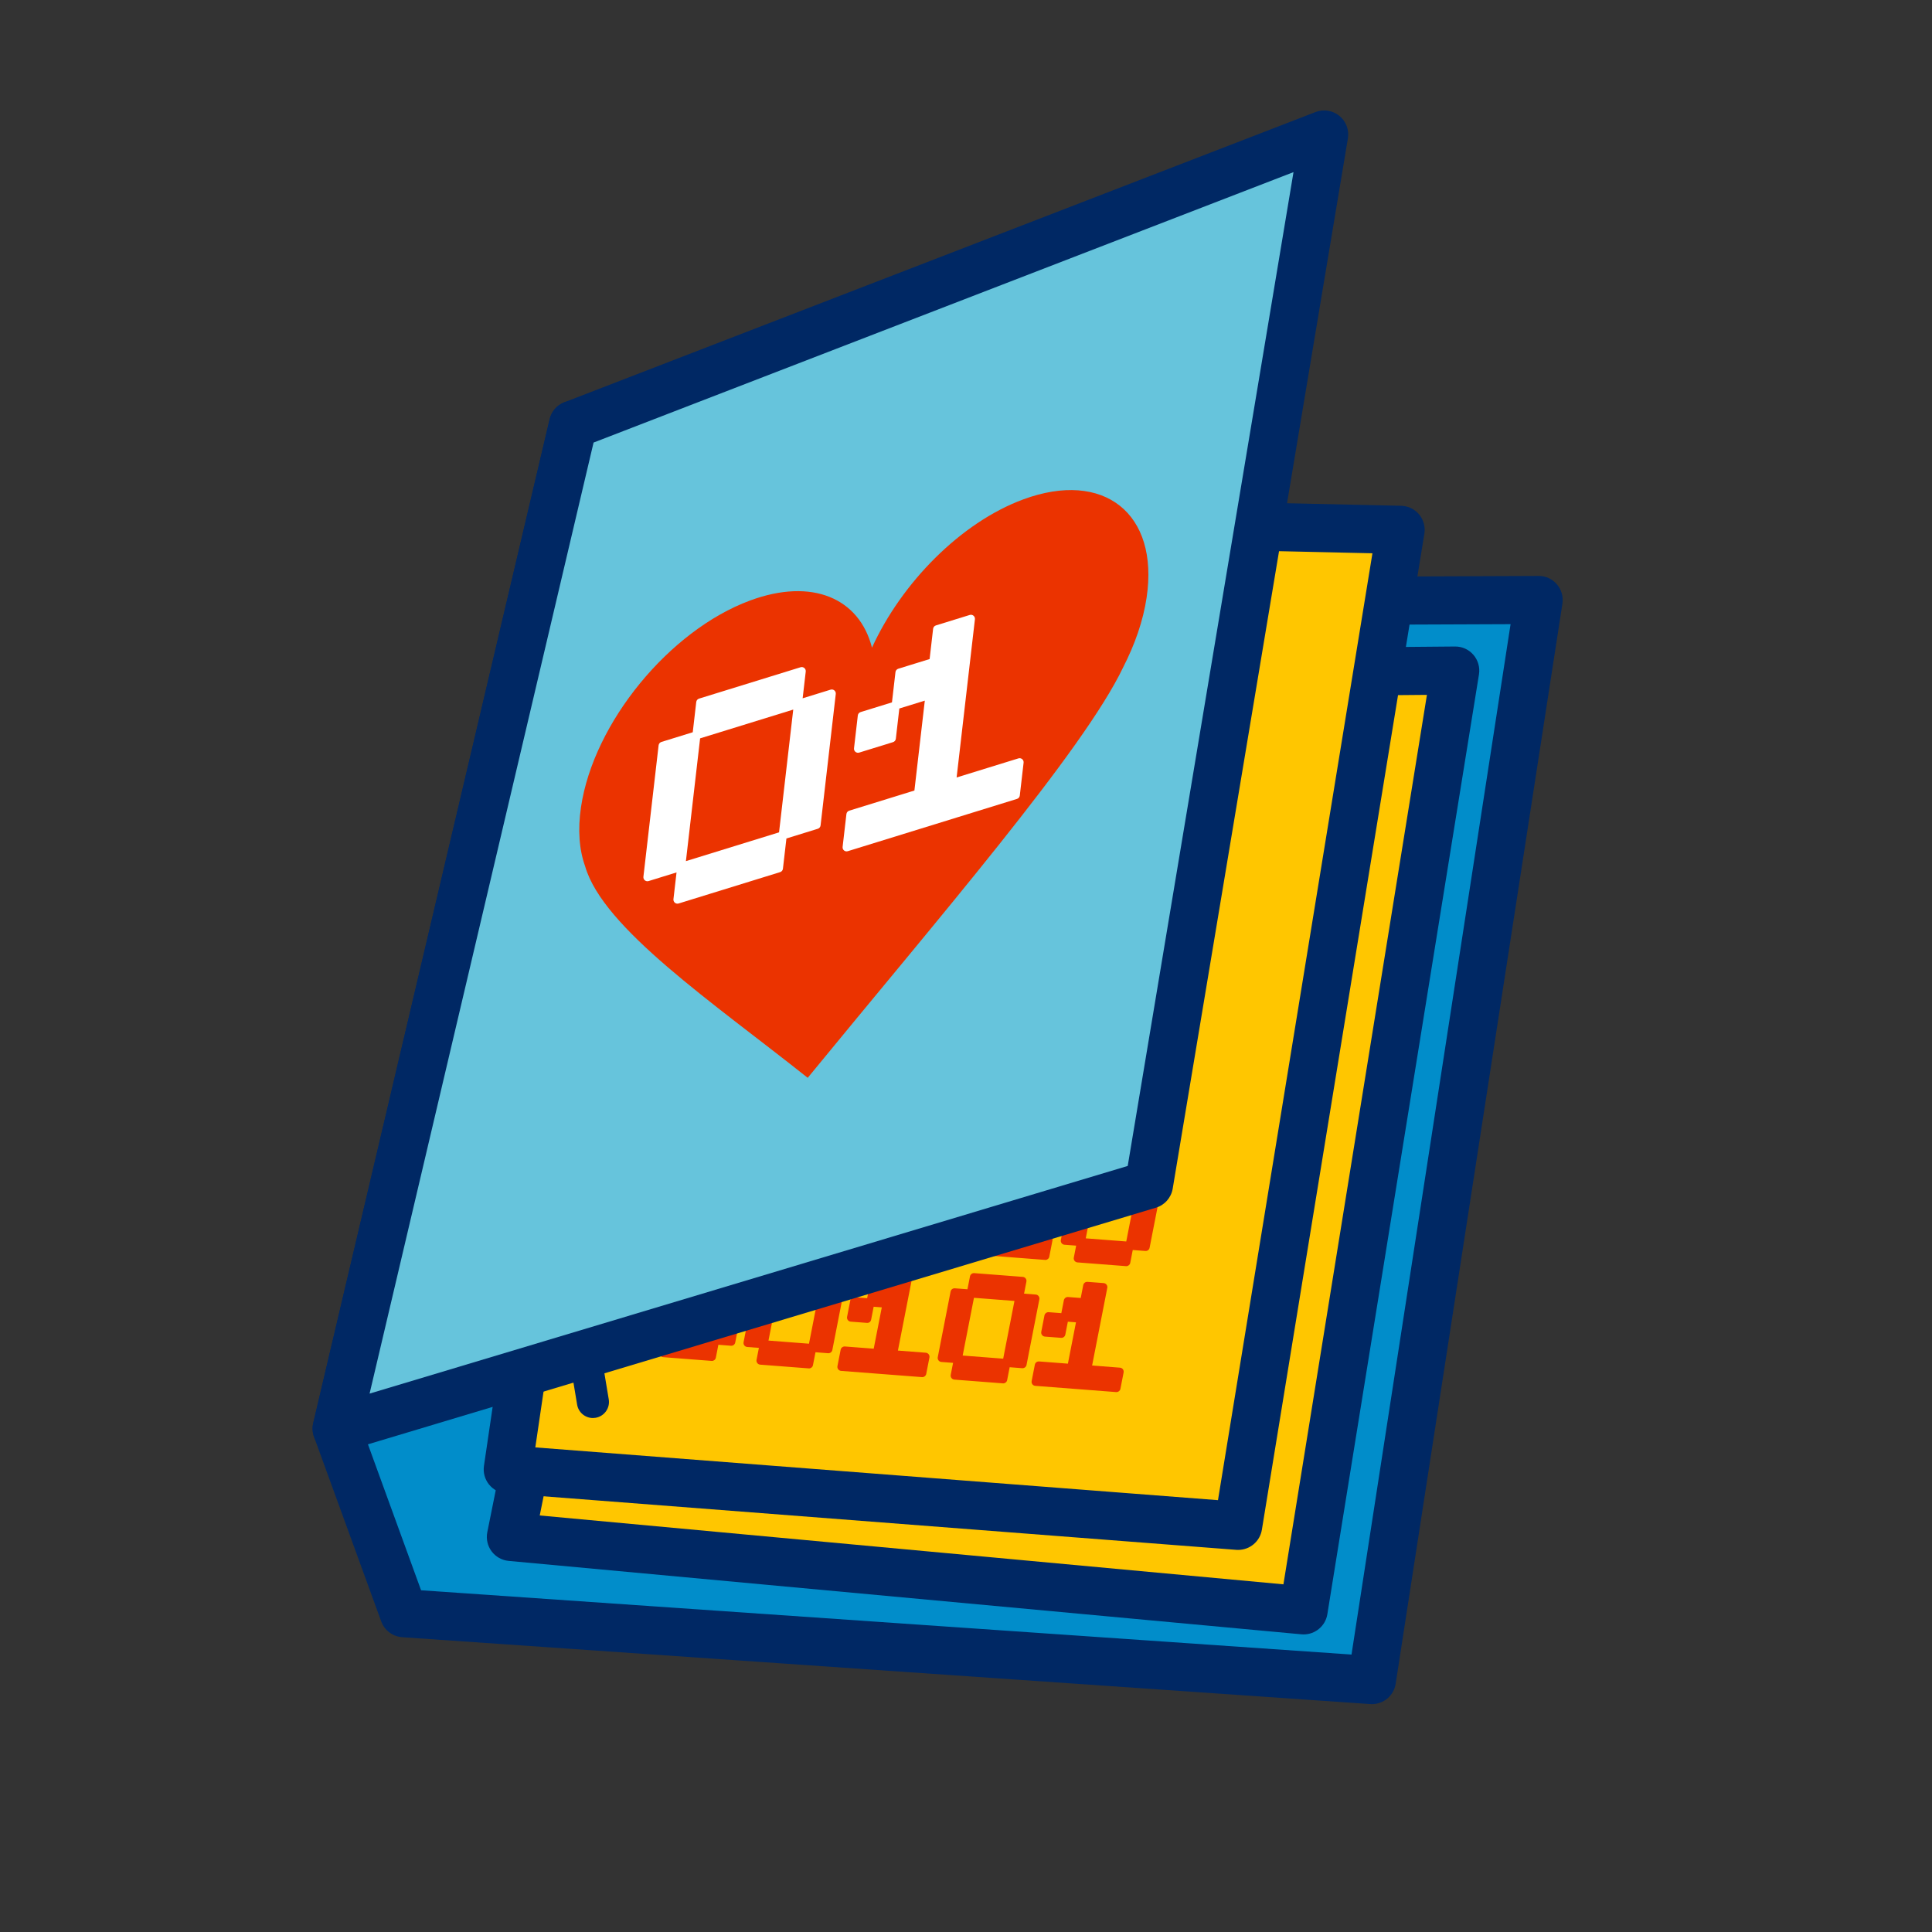 <?xml version="1.0" encoding="UTF-8"?><svg id="Fun_Fact_Quiz" xmlns="http://www.w3.org/2000/svg" viewBox="0 0 240.945 240.945"><rect x="0" y="0" width="240.945" height="240.945" fill="#333333" stroke="none"/><defs><style>.cls-1{fill:#ffc600;}.cls-1,.cls-2,.cls-3,.cls-4,.cls-5,.cls-6{stroke-width:0px;}.cls-2{fill:#66c4dc;}.cls-3{fill:#002864;}.cls-4{fill:#eb3300;}.cls-5{fill:#018dca;}.cls-6{fill:#fff;}</style></defs><polygon class="cls-5" points="71.467 52.964 41.982 178.168 50.362 201.186 171.094 209.527 191.889 74.828 81.605 75.27 71.467 52.964"/><path class="cls-3" d="M171.096,212.527c-.069,0-.139-.002-.209-.007l-120.732-8.341c-1.183-.082-2.206-.852-2.612-1.966l-8.38-23.019c-.199-.549-.234-1.145-.101-1.714l29.485-125.203c.294-1.25,1.351-2.173,2.627-2.298,1.295-.121,2.493.577,3.024,1.745l9.335,20.539,108.344-.435c.906-.007,1.712.377,2.285,1.042.572.665.825,1.548.691,2.415l-20.795,134.699c-.228,1.472-1.494,2.542-2.963,2.542ZM52.514,198.328l116.036,8.016,19.838-128.502-106.771.428h-.012c-1.176,0-2.244-.688-2.731-1.759l-6.501-14.304-27.265,115.776,7.406,20.345Z"/><polygon class="cls-1" points="68.536 167.678 63.714 191.678 162.574 200.832 181.484 83.628 88.429 84.445 68.536 167.678"/><path class="cls-3" d="M162.577,203.832c-.093,0-.186-.004-.279-.013l-98.86-9.154c-.848-.079-1.621-.513-2.13-1.195-.508-.683-.702-1.549-.535-2.383l4.822-24c.008-.036.016-.071.023-.106l19.893-83.233c.32-1.341,1.514-2.291,2.892-2.303l93.055-.817c.897-.009,1.727.375,2.302,1.045.576.67.827,1.561.687,2.433l-18.909,117.204c-.236,1.465-1.502,2.522-2.959,2.522ZM67.313,188.998l92.747,8.588,17.896-110.927-87.155.766-19.334,80.898-4.154,20.675Z"/><polygon class="cls-1" points="63.324 183.253 154.413 190.294 174.677 66.079 80.885 63.991 63.324 183.253"/><path class="cls-3" d="M154.416,193.294c-.078,0-.155-.003-.234-.009l-91.09-7.042c-.829-.064-1.594-.47-2.113-1.12-.519-.65-.744-1.486-.623-2.309l17.562-119.262c.221-1.498,1.553-2.609,3.034-2.562l93.791,2.088c.868.019,1.686.414,2.241,1.082.555.668.793,1.543.653,2.4l-20.264,124.215c-.238,1.461-1.501,2.517-2.958,2.517ZM66.76,180.509l85.137,6.581,19.264-118.089-87.692-1.953-16.708,113.46Z"/><path class="cls-4" d="M83.131,166.709l-2.018-.155,1.601-8.189,2.018.155-1.601,8.189ZM82.731,168.756l.4-2.048,6.056.467-.4,2.048-6.056-.467ZM84.732,158.519l.401-2.048,6.056.467-.401,2.048-6.056-.467ZM91.204,167.332l-2.017-.156,1.601-8.189,2.017.156-1.601,8.189Z"/><path class="cls-4" d="M88.786,169.723c-.013,0-.025,0-.038-.001l-6.055-.467c-.143-.011-.273-.082-.359-.196-.087-.113-.12-.258-.094-.398l.292-1.497-1.457-.112c-.143-.011-.273-.082-.359-.196-.087-.113-.121-.259-.093-.398l1.601-8.189c.049-.249.28-.42.528-.403l1.574.121.316-1.611c.049-.249.285-.422.528-.402l6.056.467c.143.011.273.082.36.196.086.114.12.259.092.399l-.293,1.496,1.458.113c.142.011.272.083.359.196.086.114.12.259.092.398l-1.601,8.189c-.049.249-.267.421-.529.403l-1.573-.122-.315,1.611c-.046.236-.253.404-.49.404ZM83.33,168.301l5.051.39.207-1.06-5.052-.39-.206,1.06ZM89.785,166.72l1.014.079,1.407-7.201-1.014-.079-1.407,7.201ZM83.73,166.253l5.052.39,1.407-7.201-5.052-.389-1.407,7.201ZM81.712,166.098l1.014.078,1.407-7.201-1.014-.078-1.407,7.201ZM85.33,158.064l5.052.389.208-1.059-5.052-.39-.208,1.06Z"/><path class="cls-4" d="M95.241,167.642l-2.018-.155,1.601-8.189,2.018.155-1.601,8.189ZM94.841,169.69l.4-2.048,6.056.467-.4,2.048-6.056-.467ZM96.842,159.453l.401-2.048,6.056.467-.401,2.048-6.056-.467ZM103.314,168.264l-2.018-.155,1.601-8.189,2.017.156-1.601,8.188Z"/><path class="cls-4" d="M100.897,170.657c-.013,0-.025,0-.038-.001l-6.056-.467c-.143-.011-.273-.082-.359-.196-.087-.114-.121-.259-.093-.398l.292-1.497-1.457-.112c-.143-.011-.273-.082-.359-.196-.087-.113-.121-.259-.093-.398l1.601-8.189c.049-.249.286-.421.528-.403l1.574.121.315-1.611c.048-.249.271-.423.528-.402l6.056.467c.143.011.273.082.359.196.087.114.121.259.093.399l-.292,1.496,1.458.113c.142.011.272.083.359.196.086.114.12.259.092.398l-1.601,8.188c-.049.249-.281.421-.528.403l-1.574-.121-.315,1.611c-.046.236-.253.404-.49.404ZM95.44,169.234l5.052.39.207-1.06-5.052-.39-.207,1.06ZM101.896,167.653l1.014.078,1.407-7.201-1.014-.079-1.407,7.201ZM95.84,167.187l5.052.39,1.407-7.201-5.052-.39-1.407,7.201ZM93.822,167.031l1.014.078,1.407-7.201-1.014-.078-1.407,7.201ZM97.441,158.997l5.052.39.207-1.059-5.052-.39-.207,1.059Z"/><path class="cls-4" d="M108.551,162.434l.4-2.048,2.019.155.401-2.048,2.017.156-2.002,10.237,4.037.31-.4,2.048-10.091-.778.4-2.047,4.037.31,1.201-6.142-2.019-.155ZM106.532,162.278l2.018.156-.4,2.048-2.018-.156.4-2.048Z"/><path class="cls-4" d="M115.024,171.746c-.013,0-.025,0-.038-.001l-10.092-.778c-.143-.011-.273-.082-.359-.196-.087-.113-.12-.258-.094-.398l.399-2.047c.05-.249.28-.419.529-.403l3.594.276,1.008-5.153-1.015-.078-.315,1.611c-.048.249-.252.424-.529.402l-2.018-.156c-.142-.011-.272-.082-.358-.196-.087-.113-.12-.258-.094-.398l.399-2.047c.049-.249.252-.421.53-.403l1.574.122.315-1.611c.048-.249.274-.423.528-.403l1.575.121.315-1.611c.049-.249.259-.425.529-.402l2.018.156c.142.011.272.083.359.196.086.114.12.259.092.399l-1.894,9.685,3.477.268c.143.011.273.082.359.196.087.113.12.258.094.398l-.399,2.048c-.047.236-.254.404-.491.404ZM105.53,170.012l9.088.701.206-1.06-3.477-.268c-.143-.011-.273-.082-.359-.196-.087-.114-.121-.259-.093-.399l1.894-9.686-1.014-.079-.315,1.611c-.049.249-.282.422-.528.402l-1.575-.121-.207,1.06,1.458.112c.143.011.273.082.359.196.087.114.121.259.093.399l-1.201,6.142c-.048.249-.277.425-.528.402l-3.594-.276-.206,1.059ZM106.732,163.87l1.014.079.207-1.06-1.015-.079-.206,1.06Z"/><path class="cls-4" d="M119.459,169.509l-2.018-.155,1.601-8.189,2.018.155-1.601,8.189ZM119.059,171.556l.4-2.047,6.056.467-.4,2.047-6.056-.467ZM121.06,161.32l.401-2.048,6.056.467-.401,2.048-6.056-.467ZM127.532,170.131l-2.018-.155,1.601-8.189,2.018.155-1.601,8.189Z"/><path class="cls-4" d="M125.114,172.523c-.013,0-.025,0-.038-.001l-6.055-.467c-.143-.011-.273-.082-.359-.196-.087-.113-.121-.258-.094-.398l.292-1.495-1.457-.112c-.143-.011-.273-.082-.359-.196-.087-.113-.121-.259-.093-.398l1.601-8.189c.049-.249.279-.423.528-.403l1.574.121.316-1.611c.049-.249.283-.424.528-.402l6.056.467c.143.011.273.082.36.196.086.114.12.259.092.399l-.293,1.496,1.457.112c.143.011.273.082.359.196.087.113.121.259.093.398l-1.601,8.189c-.049.249-.287.419-.528.403l-1.574-.121-.315,1.61c-.046.236-.253.404-.49.404ZM119.658,171.1l5.051.39.207-1.058-5.052-.39-.206,1.058ZM126.113,169.521l1.014.078,1.407-7.201-1.014-.078-1.407,7.201ZM120.058,169.054l5.052.39,1.407-7.201-5.052-.39-1.407,7.201ZM118.04,168.899l1.014.078,1.407-7.201-1.014-.078-1.407,7.201ZM121.658,160.864l5.052.39.208-1.059-5.052-.39-.208,1.059Z"/><path class="cls-4" d="M132.769,164.3l.4-2.047,2.019.155.401-2.048,2.018.155-2.002,10.237,4.037.312-.4,2.048-10.091-.778.4-2.047,4.037.31,1.201-6.142-2.018-.156ZM130.751,164.145l2.019.155-.4,2.048-2.019-.155.4-2.048Z"/><path class="cls-4" d="M139.241,173.612c-.013,0-.025,0-.038-.001l-10.092-.778c-.143-.011-.273-.082-.36-.196-.086-.114-.12-.259-.092-.399l.4-2.046c.048-.249.271-.42.528-.402l3.594.276,1.007-5.154-1.015-.079-.313,1.61c-.049.249-.279.424-.529.403l-2.019-.155c-.143-.011-.273-.082-.359-.196-.087-.113-.12-.258-.094-.398l.399-2.047c.05-.249.284-.422.529-.403l1.575.121.315-1.61c.049-.249.287-.425.528-.402l1.575.121.315-1.611c.048-.248.272-.417.528-.402l2.018.155c.143.011.273.082.359.196.087.113.121.259.093.398l-1.893,9.686,3.476.268c.143.011.273.082.359.196.087.113.12.258.094.398l-.399,2.047c-.047.236-.254.404-.491.404ZM129.748,171.879l9.088.701.206-1.06-3.476-.268c-.143-.011-.273-.082-.359-.196-.087-.114-.121-.259-.093-.398l1.893-9.686-1.014-.078-.315,1.611c-.048.249-.27.42-.528.402l-1.575-.121-.207,1.059,1.459.113c.142.011.272.083.359.196.086.114.12.259.092.398l-1.2,6.142c-.049.249-.284.423-.528.403l-3.594-.276-.207,1.059ZM130.949,165.737l1.015.078.206-1.059-1.015-.078-.206,1.059Z"/><path class="cls-4" d="M98.48,152.091l-2.018-.155,1.601-8.189,2.018.155-1.601,8.189ZM98.08,154.139l.4-2.048,6.056.467-.4,2.048-6.056-.467ZM100.081,143.902l.401-2.048,6.056.467-.401,2.048-6.056-.467ZM106.553,152.714l-2.017-.156,1.601-8.189,2.017.156-1.601,8.189Z"/><path class="cls-4" d="M104.136,155.106c-.013,0-.025,0-.038-.001l-6.056-.467c-.143-.011-.273-.082-.359-.196-.087-.114-.121-.259-.093-.399l.292-1.496-1.457-.112c-.143-.011-.273-.082-.359-.196-.087-.113-.121-.259-.093-.398l1.601-8.189c.048-.249.277-.418.528-.403l1.574.121.315-1.611c.049-.249.282-.42.528-.402l6.056.467c.143.011.273.082.359.196.087.114.121.259.093.399l-.292,1.496,1.457.113c.142.011.272.083.359.196.086.114.12.259.092.398l-1.601,8.189c-.049.249-.27.422-.529.403l-1.572-.122-.315,1.611c-.046.236-.253.404-.49.404ZM98.679,153.683l5.052.39.207-1.059-5.052-.39-.207,1.059ZM105.135,152.103l1.013.079,1.407-7.202-1.013-.079-1.407,7.202ZM99.079,151.636l5.052.39,1.407-7.201-5.052-.39-1.407,7.201ZM97.062,151.481l1.014.078,1.407-7.201-1.014-.078-1.407,7.201ZM100.68,143.446l5.052.39.207-1.059-5.052-.39-.207,1.059Z"/><path class="cls-4" d="M110.59,153.025l-2.018-.155,1.601-8.189,2.018.155-1.601,8.189ZM110.19,155.073l.4-2.048,6.056.467-.4,2.048-6.056-.467ZM112.191,144.836l.401-2.048,6.056.467-.401,2.048-6.056-.467ZM118.663,153.647l-2.018-.155,1.601-8.189,2.017.156-1.601,8.188Z"/><path class="cls-4" d="M116.246,156.039c-.013,0-.025,0-.038-.001l-6.056-.467c-.143-.011-.273-.082-.359-.196-.087-.113-.12-.258-.094-.398l.292-1.496-1.457-.112c-.143-.011-.273-.082-.359-.196-.087-.114-.121-.259-.093-.399l1.602-8.189c.049-.249.282-.419.528-.402l1.573.121.316-1.611c.049-.249.287-.42.528-.402l6.056.467c.143.011.273.082.36.196.086.114.12.259.092.399l-.293,1.497,1.458.113c.142.011.272.083.359.196.086.114.12.259.092.398l-1.601,8.188c-.049.249-.283.422-.528.403l-1.574-.121-.313,1.61c-.047.236-.254.404-.491.404ZM110.789,154.617l5.052.39.206-1.059-5.052-.39-.206,1.059ZM117.244,153.036l1.014.078,1.407-7.201-1.014-.079-1.407,7.201ZM111.189,152.569l5.052.39,1.407-7.201-5.052-.39-1.407,7.201ZM109.171,152.414l1.014.078,1.407-7.201-1.013-.078-1.408,7.201ZM112.789,144.38l5.052.39.208-1.06-5.052-.39-.208,1.06Z"/><path class="cls-4" d="M123.9,147.817l.4-2.048,2.019.155.401-2.048,2.017.156-2.002,10.237,4.037.31-.4,2.048-10.091-.778.4-2.047,4.037.31,1.201-6.142-2.019-.155ZM121.882,147.66l2.018.156-.4,2.048-2.018-.156.4-2.048Z"/><path class="cls-4" d="M130.372,157.128c-.013,0-.025,0-.038-.001l-10.091-.778c-.143-.011-.273-.082-.359-.196-.087-.113-.12-.258-.094-.398l.399-2.046c.049-.249.276-.417.529-.403l3.594.276,1.008-5.154-1.015-.078-.315,1.611c-.048.249-.255.426-.529.403l-2.019-.156c-.142-.011-.272-.083-.359-.196-.086-.114-.12-.259-.092-.398l.4-2.048c.049-.249.267-.418.529-.403l1.574.122.313-1.61c.049-.249.272-.421.529-.403l1.575.121.316-1.611c.048-.249.256-.423.529-.402l2.017.156c.142.011.272.083.359.196.086.114.12.259.092.398l-1.893,9.686,3.477.268c.143.011.273.082.359.196.087.114.121.259.093.399l-.4,2.047c-.046.236-.253.404-.49.404ZM120.88,155.394l9.087.701.207-1.059-3.477-.268c-.143-.011-.273-.082-.359-.196-.087-.113-.121-.259-.093-.398l1.893-9.687-1.013-.079-.316,1.611c-.049.249-.285.424-.528.402l-1.575-.121-.206,1.059,1.458.112c.143.011.273.082.359.196.087.114.121.259.093.399l-1.201,6.142c-.049.248-.28.417-.528.402l-3.594-.276-.206,1.058ZM122.08,149.253l1.015.079.207-1.06-1.015-.079-.207,1.06Z"/><path class="cls-4" d="M134.808,154.892l-2.018-.155,1.601-8.189,2.018.155-1.601,8.189ZM134.409,156.939l.4-2.047,6.056.467-.4,2.047-6.056-.467ZM136.409,146.703l.401-2.048,6.056.467-.401,2.048-6.056-.467ZM142.881,155.514l-2.018-.155,1.601-8.189,2.018.155-1.601,8.189Z"/><path class="cls-4" d="M140.464,157.905c-.013,0-.025,0-.038-.001l-6.056-.467c-.143-.011-.273-.082-.359-.196-.087-.114-.121-.259-.093-.399l.292-1.495-1.457-.112c-.143-.011-.273-.082-.359-.196-.087-.113-.121-.259-.093-.398l1.601-8.189c.048-.249.276-.421.528-.403l1.574.121.315-1.611c.049-.249.281-.423.528-.403l6.056.467c.143.011.273.082.359.196.087.114.121.259.093.398l-.292,1.497,1.457.112c.143.011.273.082.359.196.087.114.121.259.093.399l-1.602,8.189c-.048.249-.271.42-.528.402l-1.574-.121-.313,1.609c-.047.236-.254.404-.491.404ZM135.007,156.483l5.052.39.206-1.058-5.051-.39-.207,1.058ZM141.462,154.903l1.014.078,1.408-7.201-1.014-.078-1.408,7.201ZM135.407,154.437l5.051.39,1.408-7.201-5.052-.39-1.407,7.201ZM133.39,154.281l1.014.078,1.407-7.201-1.014-.078-1.407,7.201ZM137.008,146.247l5.052.39.207-1.06-5.052-.39-.207,1.06Z"/><path class="cls-3" d="M73.945,176.846c-.961,0-1.808-.694-1.971-1.672l-2.749-16.52c-.542-3.197-3.294-5.522-6.543-5.522-1.896,0-3.706.813-4.965,2.232-1.259,1.418-1.852,3.312-1.626,5.194l1.909,13.104c.159,1.093-.599,2.108-1.691,2.267-1.088.157-2.107-.597-2.268-1.691l-1.915-13.153c-.368-3.067.581-6.102,2.599-8.375s4.917-3.578,7.957-3.578c5.207,0,9.617,3.726,10.487,8.859l2.75,16.526c.182,1.089-.555,2.12-1.645,2.301-.111.019-.222.028-.33.028Z"/><polygon class="cls-2" points="41.982 178.168 143.293 147.744 165.14 16.773 71.467 52.964 41.982 178.168"/><path class="cls-3" d="M41.982,181.168c-.754,0-1.492-.284-2.057-.815-.78-.734-1.109-1.829-.863-2.872l29.485-125.203c.227-.964.915-1.754,1.839-2.111L164.059,13.975c1.004-.388,2.14-.208,2.976.473.836.681,1.242,1.757,1.064,2.819l-21.848,130.971c-.188,1.128-1.001,2.051-2.096,2.379l-101.311,30.423c-.284.085-.575.127-.863.127ZM74.025,55.193l-27.933,118.608,94.549-28.393,20.675-123.941-87.291,33.726Z"/><path class="cls-4" d="M142.997,74.525c1.567-10.487-5.33-15.966-15.403-12.237-7.768,2.876-15.154,10.387-18.847,18.484-1.566-6.15-7.44-8.753-15.208-5.878-10.074,3.729-19.51,15.253-21.077,25.741-.43,2.88-.219,5.38.518,7.418h-.002c2.239,7.719,15.917,16.959,27.755,26.364,16.198-19.783,34.4-40.823,39.342-51.199h-.002c1.468-2.854,2.495-5.811,2.925-8.692Z"/><path class="cls-6" d="M84.957,108.097l-4.22,1.304,1.897-16.396,4.22-1.304-1.897,16.396ZM86.854,91.701l.474-4.099,12.659-3.912-.474,4.099-12.659,3.912ZM84.483,112.197l.474-4.099,12.659-3.912-.474,4.099-12.659,3.912ZM101.837,102.882l-4.22,1.304,1.897-16.396,4.22-1.304-1.897,16.396Z"/><path class="cls-6" d="M84.484,112.697c-.115,0-.229-.04-.319-.115-.13-.108-.196-.274-.178-.442l.386-3.338-3.487,1.078c-.158.05-.337.016-.467-.093-.13-.108-.196-.274-.178-.442l1.896-16.396c.023-.197.16-.361.35-.42l3.908-1.208.437-3.775c.023-.197.16-.362.35-.42l12.659-3.912c.159-.05.337-.015.467.093.13.108.196.274.178.442l-.386,3.337,3.487-1.077c.158-.05.336-.015.467.093.13.108.196.274.178.442l-1.896,16.396c-.023.197-.16.362-.35.42l-3.909,1.208-.436,3.776c-.023.197-.16.362-.35.42l-12.659,3.912c-.048.015-.098.022-.147.022ZM85.416,108.479l-.348,3.014,11.615-3.589.348-3.014-11.615,3.589ZM83.093,93.387l-1.771,15.311,3.176-.981,1.771-15.311-3.176.981ZM87.313,92.083l-1.771,15.311,11.615-3.589,1.771-15.311-11.616,3.589ZM99.973,88.171l-1.771,15.311,3.177-.981,1.771-15.311-3.176.981ZM101.837,102.882h.01-.01ZM87.787,87.984l-.349,3.013,11.616-3.589.348-3.013-11.615,3.589Z"/><path class="cls-6" d="M111.699,87.978l.474-4.099,4.22-1.304.474-4.099,4.219-1.304-2.371,20.494,8.441-2.608-.474,4.099-21.1,6.52.474-4.099,8.441-2.608,1.423-12.297-4.22,1.304ZM107.478,89.282l4.22-1.304-.474,4.099-4.22,1.304.474-4.099Z"/><path class="cls-6" d="M105.581,106.178c-.115,0-.229-.04-.319-.115-.13-.108-.197-.274-.178-.442l.475-4.1c.023-.197.16-.362.35-.42l8.129-2.512,1.297-11.211-3.177.981-.436,3.775c-.023.197-.16.362-.35.42l-4.221,1.304c-.158.049-.337.015-.467-.093s-.197-.274-.178-.442l.475-4.099c.023-.197.16-.361.35-.42l3.908-1.208.437-3.776c.023-.197.16-.362.35-.42l3.909-1.208.436-3.775c.023-.197.16-.361.35-.42l4.219-1.304c.159-.05.337-.015.467.093.13.108.196.274.178.442l-2.283,19.733,7.709-2.381c.158-.051.337-.015.467.093.13.108.196.274.178.442l-.475,4.099c-.023.197-.16.362-.35.42l-21.101,6.52c-.048.015-.098.022-.147.022ZM106.515,101.96l-.349,3.014,20.057-6.197.349-3.014-7.709,2.381c-.159.049-.337.015-.467-.093s-.196-.274-.178-.442l2.283-19.733-3.175.981-.436,3.775c-.023.197-.16.362-.35.42l-3.909,1.208-.349,3.014,3.488-1.078c.158-.05.337-.015.467.093s.196.274.178.442l-1.423,12.297c-.023.197-.16.362-.35.42l-8.129,2.512ZM107.938,89.663l-.349,3.013,3.177-.981.348-3.013-3.176.981Z"/></svg>